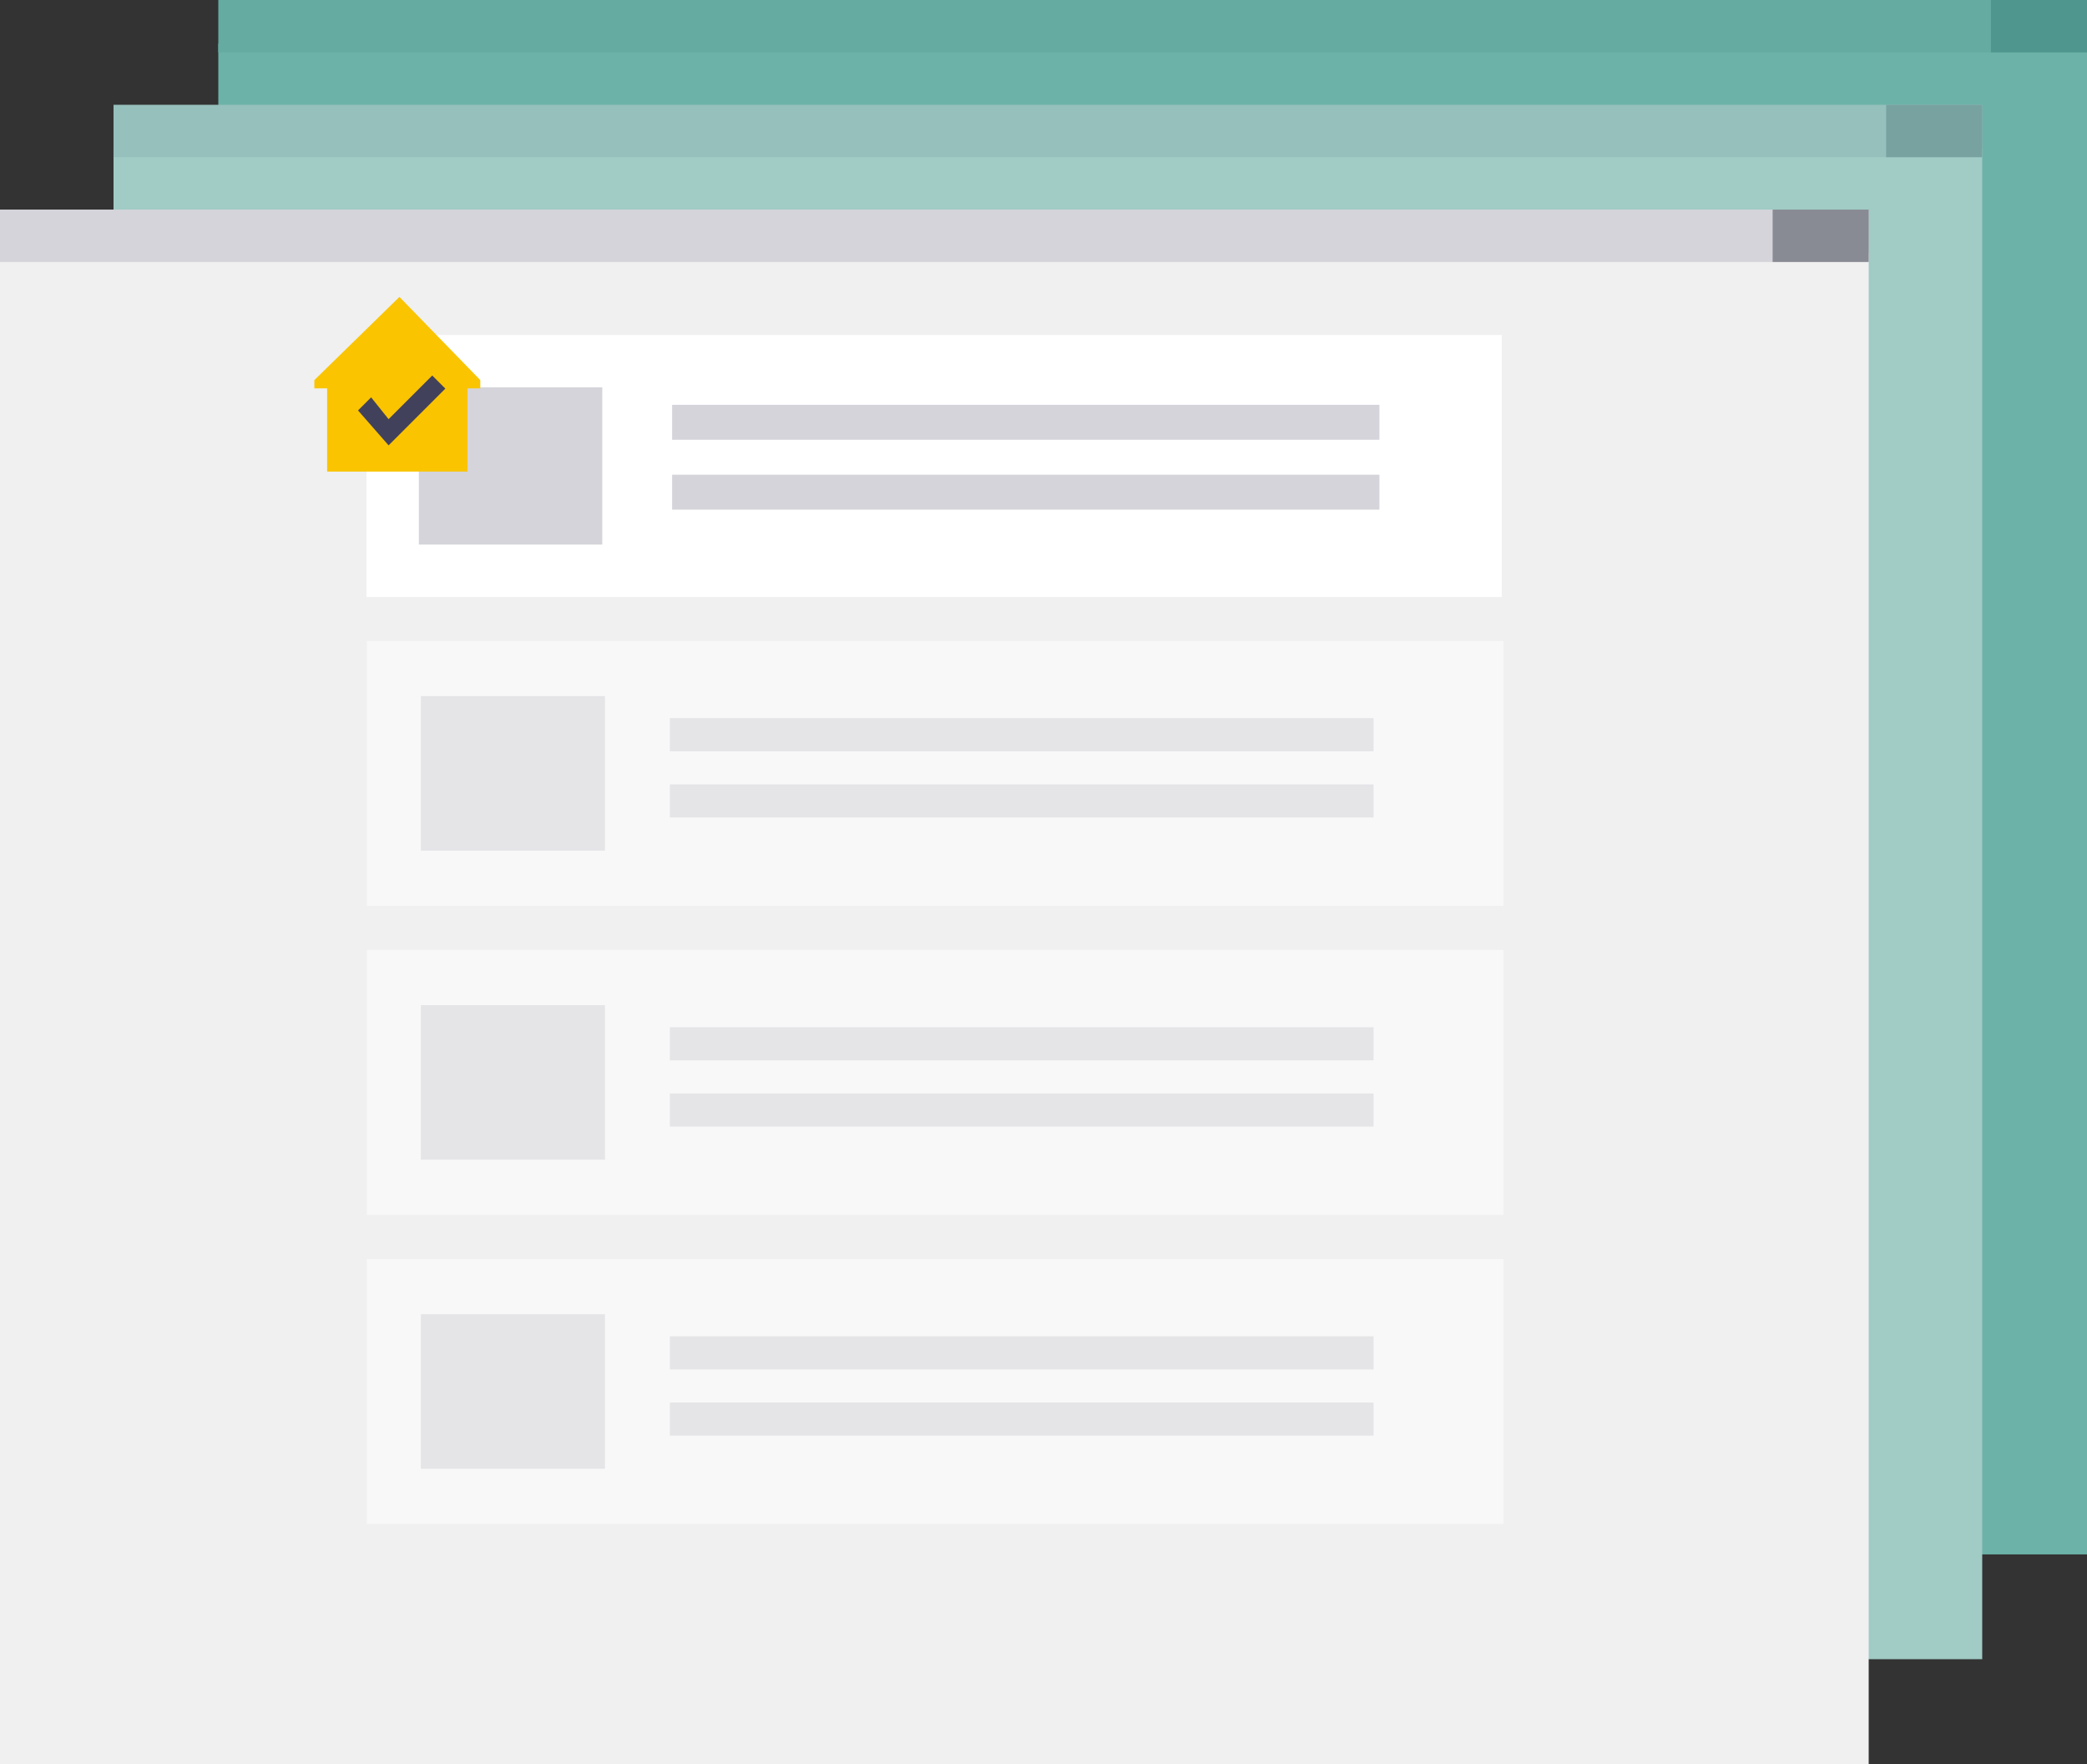 <?xml version="1.0" encoding="UTF-8"?>
<svg width="239px" height="202px" viewBox="0 0 239 202" version="1.1" xmlns="http://www.w3.org/2000/svg" xmlns:xlink="http://www.w3.org/1999/xlink">
    <rect x="0" y="0" width="239" height="202" fill="#333333" stroke="none"/>
    <!-- Generator: sketchtool 48.1 (47250) - http://www.bohemiancoding.com/sketch -->
    <title>0EDA49D2-CA81-40C7-A92F-722A2DD56C94</title>
    <desc>Created with sketchtool.</desc>
    <defs></defs>
    <g id="Как-подключиться" stroke="none" stroke-width="1" fill="none" fill-rule="evenodd" transform="translate(-2067, -141)">
        <g id="Status(ne-vodka)" transform="translate(2067, 141)">
            <g id="Group-22-Copy-2" transform="translate(25, 0)">
                <polygon id="Fill-1" fill="#6CB2A8" points="0 178 214 178 214 5 0 5"></polygon>
                <polygon id="Fill-2" fill="#65ABA2" points="0 6 214 6 214 0 0 0"></polygon>
                <polygon id="Fill-3" fill="#4F968F" points="203 6 214 6 214 0 203 0"></polygon>
            </g>
            <g id="Group-22-Copy" transform="translate(13, 12)">
                <polygon id="Fill-1" fill="#A1CBC5" points="0 178 214 178 214 5 0 5"></polygon>
                <polygon id="Fill-2" fill="#96C0BC" points="0 6 214 6 214 0 0 0"></polygon>
                <polygon id="Fill-3" fill="#77A2A0" points="203 6 214 6 214 0 203 0"></polygon>
            </g>
            <g id="Group-22" transform="translate(0, 24)">
                <polygon id="Fill-1" fill="#F0F0F0" points="0 178 214 178 214 5 0 5"></polygon>
                <polygon id="Fill-2" fill="#D4D4DA" points="0 6 214 6 214 0 0 0"></polygon>
                <polygon id="Fill-3" fill="#888B94" points="203 6 214 6 214 0 203 0"></polygon>
            </g>
            <g id="Group-2" transform="translate(41, 38)">
                <path d="M1,136.512 L1,106.176 L131.179,106.176 L131.179,136.512 L1,136.512 Z M1,101.12 L1,70.784 L131.179,70.784 L131.179,101.12 L1,101.12 Z M1,65.728 L1,35.392 L131.179,35.392 L131.179,65.728 L1,65.728 Z" id="Combined-Shape" fill-opacity="0.53" fill="#FFFFFF"></path>
                <polygon id="Fill-5" fill="#FFFFFF" points="0.969 30.36 130.969 30.36 130.969 0.36 0.969 0.36"></polygon>
                <path d="M7.199,130.192 L7.199,112.496 L28.276,112.496 L28.276,130.192 L7.199,130.192 Z M35.714,118.816 L35.714,115.024 L116.301,115.024 L116.301,118.816 L35.714,118.816 Z M35.714,126.4 L35.714,122.608 L116.301,122.608 L116.301,126.4 L35.714,126.4 Z M7.199,94.8 L7.199,77.104 L28.276,77.104 L28.276,94.8 L7.199,94.8 Z M35.714,83.424 L35.714,79.632 L116.301,79.632 L116.301,83.424 L35.714,83.424 Z M35.714,91.008 L35.714,87.216 L116.301,87.216 L116.301,91.008 L35.714,91.008 Z M7.199,59.408 L7.199,41.712 L28.276,41.712 L28.276,59.408 L7.199,59.408 Z M35.714,48.032 L35.714,44.24 L116.301,44.24 L116.301,48.032 L35.714,48.032 Z M35.714,55.616 L35.714,51.824 L116.301,51.824 L116.301,55.616 L35.714,55.616 Z" id="Combined-Shape" fill-opacity="0.53" fill="#D4D4DA"></path>
                <polygon id="Fill-11" fill="#D4D4DA" points="6.969 24.36 27.969 24.36 27.969 6.36 6.969 6.36"></polygon>
                <polygon id="Fill-12" fill="#D4D4DA" points="35.969 12.36 116.969 12.36 116.969 8.36 35.969 8.36"></polygon>
                <polygon id="Fill-13" fill="#D4D4DA" points="35.969 20.36 116.969 20.36 116.969 16.36 35.969 16.36"></polygon>
            </g>
            <g id="Group-14-Copy" transform="translate(36, 34)">
                <polygon id="Fill-1" fill="#FAC400" points="9.744 0 0 9.524 0 10.476 1.462 10.476 1.462 20 9.744 20 17.538 20 17.538 10.476 19 10.476 19 9.524"></polygon>
                <polygon id="Fill-2" fill="#42415B" points="13.5 9 8.5 14 6.5 11.5 5 13 8.5 17 15 10.5"></polygon>
            </g>
        </g>
    </g>
</svg>